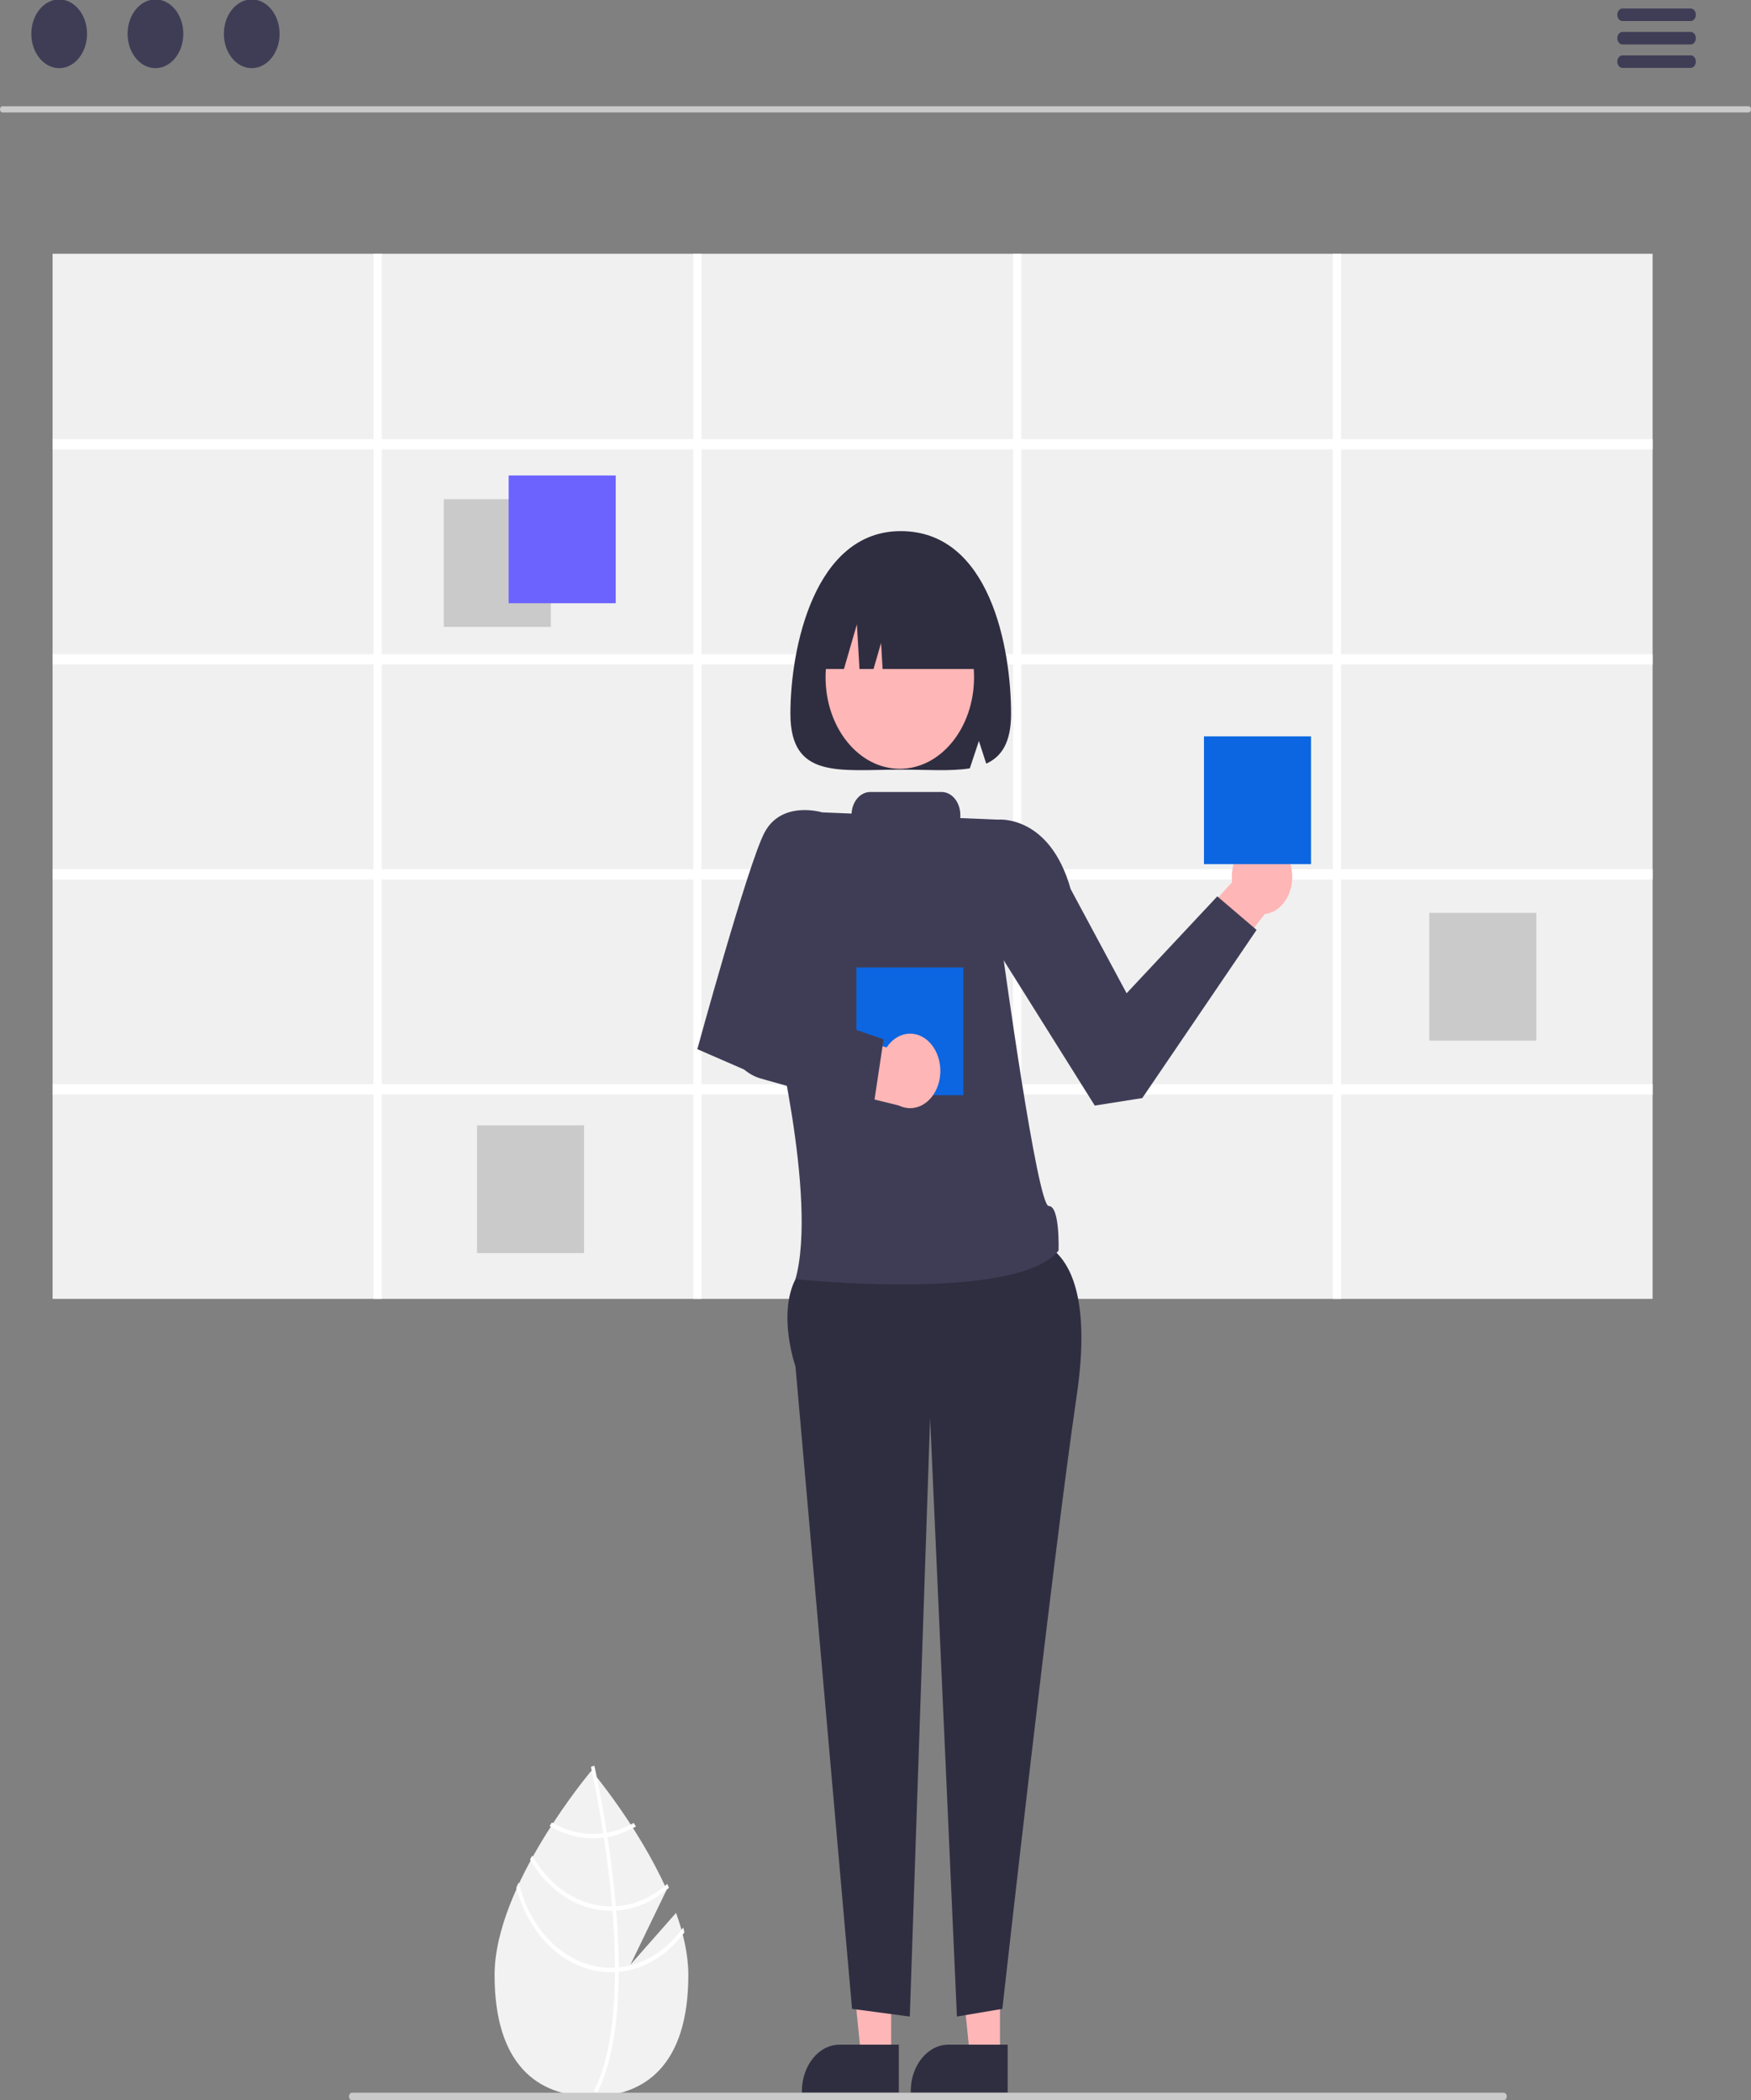 <?xml version="1.0" encoding="utf-8"?>
<svg viewBox="-0 271.475 243.5 292.031" xmlns="http://www.w3.org/2000/svg">
  <rect x="-0" y="271.475" width="243.5" height="292.031" fill="#808080" stroke="none"/>
  <path d="M 94.015 537.461 L 87.674 544.656 L 92.714 534.233 C 88.744 525.356 82.25 517.686 82.25 517.686 C 82.25 517.686 68.778 533.598 68.778 546.106 C 68.778 558.612 74.809 562.98 82.25 562.98 C 89.69 562.98 95.722 558.612 95.722 546.106 C 95.722 543.321 95.053 540.369 94.015 537.461 Z" fill="#f2f2f2" style="" transform="matrix(1, 0, 0, 1, 3.552713678800501e-15, 0)"/>
  <path d="M 86.043 545.046 L 86.043 545.664 C 86.014 552.829 85.034 558.42 83.11 562.358 C 83.082 562.417 83.053 562.47 83.026 562.529 L 82.81 562.368 L 82.605 562.209 C 84.739 557.957 85.494 551.947 85.522 545.697 C 85.524 545.496 85.526 545.291 85.524 545.085 C 85.517 542.441 85.385 539.764 85.175 537.163 C 85.16 536.963 85.142 536.758 85.125 536.552 C 84.832 533.123 84.412 529.845 83.982 526.997 C 83.951 526.797 83.919 526.595 83.887 526.396 C 83.142 521.581 82.382 518.091 82.208 517.319 C 82.189 517.225 82.177 517.173 82.174 517.161 L 82.409 517.078 L 82.411 517.075 L 82.649 516.993 C 82.652 517.005 82.694 517.178 82.763 517.502 C 83.028 518.711 83.716 521.991 84.392 526.319 C 84.422 526.516 84.455 526.717 84.484 526.919 C 84.835 529.228 85.179 531.81 85.451 534.521 C 85.522 535.201 85.583 535.873 85.638 536.536 C 85.657 536.738 85.675 536.943 85.689 537.146 C 85.918 539.958 86.036 542.59 86.043 545.046 Z" fill="#fff" style="" transform="matrix(1, 0, 0, 1, 3.552713678800501e-15, 0)"/>
  <path d="M 84.392 526.319 C 84.226 526.348 84.058 526.375 83.887 526.396 C 83.423 526.455 82.958 526.485 82.491 526.485 C 80.504 526.489 78.541 525.942 76.747 524.886 C 76.644 525.047 76.539 525.209 76.433 525.374 C 78.319 526.509 80.392 527.097 82.491 527.095 C 82.988 527.095 83.486 527.061 83.982 526.997 C 84.149 526.976 84.318 526.949 84.484 526.917 C 85.853 526.676 87.184 526.179 88.433 525.445 C 88.326 525.276 88.222 525.11 88.12 524.95 C 86.939 525.631 85.683 526.092 84.392 526.319 Z" fill="#fff" style="" transform="matrix(1, 0, 0, 1, 3.552713678800501e-15, 0)"/>
  <path d="M 85.638 536.536 C 85.466 536.547 85.295 536.552 85.125 536.552 C 85.073 536.555 85.018 536.555 84.967 536.555 C 80.595 536.555 76.501 533.919 74.004 529.497 C 73.905 529.677 73.806 529.857 73.709 530.041 C 76.311 534.514 80.502 537.165 84.967 537.167 C 85.036 537.167 85.105 537.167 85.175 537.163 C 85.348 537.16 85.519 537.155 85.689 537.146 C 88.333 536.977 90.882 535.876 93.03 533.971 C 92.951 533.792 92.872 533.611 92.789 533.431 C 90.701 535.301 88.216 536.38 85.638 536.536 Z" fill="#fff" style="" transform="matrix(1, 0, 0, 1, 3.552713678800501e-15, 0)"/>
  <path d="M 86.043 545.046 C 85.87 545.066 85.696 545.078 85.524 545.085 C 85.338 545.095 85.152 545.102 84.967 545.102 C 79.023 545.093 73.794 540.257 72.128 533.223 C 72.016 533.47 71.904 533.714 71.799 533.962 C 73.674 540.969 78.981 545.704 84.967 545.713 C 85.152 545.713 85.338 545.71 85.522 545.697 C 85.696 545.69 85.87 545.679 86.043 545.664 C 89.544 545.326 92.809 543.362 95.179 540.167 C 95.126 539.941 95.067 539.717 95.008 539.492 C 92.72 542.709 89.503 544.703 86.043 545.046 Z" fill="#fff" style="" transform="matrix(1, 0, 0, 1, 3.552713678800501e-15, 0)"/>
  <path d="M 243.147 287.113 L 0.352 287.113 C 0.08 287.112 -0.088 286.75 0.048 286.46 C 0.111 286.327 0.226 286.245 0.352 286.245 L 243.147 286.245 C 243.419 286.246 243.588 286.61 243.451 286.897 C 243.389 287.031 243.273 287.112 243.147 287.113 Z" fill="#cacaca" style="" transform="matrix(1, 0, 0, 1, 3.552713678800501e-15, 0)"/>
  <circle cx="304.077" cy="295.111" r="4.465" fill="#3f3d56" style="" transform="matrix(0.868, 0, 0, 1.07, -255.708, -39.593)"/>
  <circle cx="319.5" cy="295.111" r="4.465" fill="#3f3d56" style="" transform="matrix(0.868, 0, 0, 1.07, -255.708, -39.593)"/>
  <circle cx="334.925" cy="295.111" r="4.465" fill="#3f3d56" style="" transform="matrix(0.868, 0, 0, 1.07, -255.708, -39.593)"/>
  <path d="M 235.126 274.397 L 225.61 274.397 C 225.068 274.395 224.731 273.67 225.003 273.091 C 225.129 272.825 225.36 272.66 225.61 272.659 L 235.126 272.659 C 235.667 272.657 236.008 273.381 235.738 273.96 C 235.613 274.232 235.378 274.399 235.126 274.397 Z" fill="#3f3d56" style="" transform="matrix(1, 0, 0, 1, 3.552713678800501e-15, 0)"/>
  <path d="M 235.126 277.655 L 225.61 277.655 C 225.068 277.653 224.731 276.927 225.003 276.35 C 225.129 276.083 225.36 275.918 225.61 275.917 L 235.126 275.917 C 235.667 275.915 236.008 276.637 235.738 277.219 C 235.613 277.489 235.378 277.656 235.126 277.655 Z" fill="#3f3d56" style="" transform="matrix(1, 0, 0, 1, 3.552713678800501e-15, 0)"/>
  <path d="M 235.126 280.914 L 225.61 280.914 C 225.068 280.911 224.731 280.185 225.003 279.608 C 225.129 279.341 225.36 279.177 225.61 279.176 L 235.126 279.176 C 235.667 279.174 236.008 279.896 235.738 280.476 C 235.613 280.748 235.378 280.915 235.126 280.914 Z" fill="#3f3d56" style="" transform="matrix(1, 0, 0, 1, 3.552713678800501e-15, 0)"/>
  <rect x="7.313" y="306.76" width="222.502" height="145.324" fill="#f0f0f0" style="" transform="matrix(1, 0, 0, 1, 3.552713678800501e-15, 0)"/>
  <path d="M 229.816 333.961 L 229.816 332.536 L 186.503 332.536 L 186.503 306.76 L 185.347 306.76 L 185.347 332.536 L 142.035 332.536 L 142.035 306.76 L 140.879 306.76 L 140.879 332.536 L 97.567 332.536 L 97.567 306.76 L 96.41 306.76 L 96.41 332.536 L 53.098 332.536 L 53.098 306.76 L 51.942 306.76 L 51.942 332.536 L 7.313 332.536 L 7.313 333.961 L 51.942 333.961 L 51.942 362.439 L 7.313 362.439 L 7.313 363.864 L 51.942 363.864 L 51.942 392.341 L 7.313 392.341 L 7.313 393.767 L 51.942 393.767 L 51.942 422.239 L 7.313 422.239 L 7.313 423.664 L 51.942 423.664 L 51.942 452.085 L 53.098 452.085 L 53.098 423.664 L 96.41 423.664 L 96.41 452.085 L 97.567 452.085 L 97.567 423.664 L 140.879 423.664 L 140.879 452.085 L 142.035 452.085 L 142.035 423.664 L 185.347 423.664 L 185.347 452.085 L 186.503 452.085 L 186.503 423.664 L 229.816 423.664 L 229.816 422.239 L 186.503 422.239 L 186.503 393.767 L 229.816 393.767 L 229.816 392.341 L 186.503 392.341 L 186.503 363.864 L 229.816 363.864 L 229.816 362.439 L 186.503 362.439 L 186.503 333.961 L 229.816 333.961 Z M 96.41 422.239 L 53.098 422.239 L 53.098 393.767 L 96.41 393.767 L 96.41 422.239 Z M 96.41 392.341 L 53.098 392.341 L 53.098 363.864 L 96.41 363.864 L 96.41 392.341 Z M 96.41 362.439 L 53.098 362.439 L 53.098 333.961 L 96.41 333.961 L 96.41 362.439 Z M 140.879 422.239 L 97.567 422.239 L 97.567 393.767 L 140.879 393.767 L 140.879 422.239 Z M 140.879 392.341 L 97.567 392.341 L 97.567 363.864 L 140.879 363.864 L 140.879 392.341 Z M 140.879 362.439 L 97.567 362.439 L 97.567 333.961 L 140.879 333.961 L 140.879 362.439 Z M 185.347 422.239 L 142.035 422.239 L 142.035 393.767 L 185.347 393.767 L 185.347 422.239 Z M 185.347 392.341 L 142.035 392.341 L 142.035 363.864 L 185.347 363.864 L 185.347 392.341 Z M 185.347 362.439 L 142.035 362.439 L 142.035 333.961 L 185.347 333.961 L 185.347 362.439 Z" fill="#fff" style="" transform="matrix(1, 0, 0, 1, 3.552713678800501e-15, 0)"/>
  <rect x="61.714" y="340.887" width="14.886" height="17.765" fill="#cacaca" style="" transform="matrix(1, 0, 0, 1, 3.552713678800501e-15, 0)"/>
  <rect x="198.76" y="398.412" width="14.886" height="17.765" fill="#cacaca" style="" transform="matrix(1, 0, 0, 1, 3.552713678800501e-15, 0)"/>
  <rect x="66.339" y="427.952" width="14.886" height="17.765" fill="#cacaca" style="" transform="matrix(1, 0, 0, 1, 3.552713678800501e-15, 0)"/>
  <rect x="70.738" y="337.591" width="14.886" height="17.765" style="" fill="#6c63ff" transform="matrix(1, 0, 0, 1, 3.552713678800501e-15, 0)"/>
  <polygon points="155.596 411.438 173.26 392.037 178.472 395.22 157.286 422.613 155.596 411.438" fill="#ffb6b6" style="" transform="matrix(1, 0, 0, 1, 3.552713678800501e-15, 0)"/>
  <circle cx="496.783" cy="404.683" r="4.842" fill="#ffb6b6" style="" transform="matrix(0.868, 0, 0, 1.07, -255.708, -39.593)"/>
  <polygon points="139.063 557.469 134.883 557.469 132.894 537.594 139.063 537.594 139.063 557.469" fill="#ffb6b6" style="" transform="matrix(1, 0, 0, 1, 3.552713678800501e-15, 0)"/>
  <path d="M 140.129 562.462 L 126.652 562.462 L 126.652 562.252 C 126.652 558.681 129 555.785 131.897 555.785 L 140.129 555.786 L 140.129 562.462 Z" fill="#2f2e41" style="" transform="matrix(1, 0, 0, 1, 3.552713678800501e-15, 0)"/>
  <polygon points="123.928 557.469 119.749 557.469 117.76 537.594 123.929 537.594 123.928 557.469" fill="#ffb6b6" style="" transform="matrix(1, 0, 0, 1, 3.552713678800501e-15, 0)"/>
  <path d="M 124.994 562.462 L 111.518 562.462 L 111.518 562.252 C 111.518 558.681 113.866 555.785 116.763 555.785 L 124.994 555.786 L 124.994 562.462 Z" fill="#2f2e41" style="" transform="matrix(1, 0, 0, 1, 3.552713678800501e-15, 0)"/>
  <path d="M 142.573 443.862 C 142.573 443.862 153.082 442.825 149.72 465.627 C 146.356 488.429 139.39 550.806 139.39 550.806 L 133.074 551.877 L 129.344 468.668 L 126.52 551.877 L 118.488 550.806 L 110.623 461.482 C 110.623 461.482 108.099 454.299 110.622 449.339 C 113.145 444.379 142.573 443.862 142.573 443.862 Z" fill="#2f2e41" style="" transform="matrix(1, 0, 0, 1, 3.552713678800501e-15, 0)"/>
  <path d="M 135.846 387.374 L 138.764 385.446 C 138.764 385.446 145.954 384.69 148.888 395.1 L 156.669 409.588 L 169.28 396.115 L 174.745 400.778 L 158.85 424.163 L 152.241 425.205 L 137.948 402.403 L 135.846 387.374 Z" fill="#3f3d56" style="" transform="matrix(1, 0, 0, 1, 3.552713678800501e-15, 0)"/>
  <path d="M 125.258 345.327 C 113.27 345.327 109.915 361.561 109.915 370.721 C 109.915 379.879 116.784 378.494 125.258 378.494 C 128.896 378.494 132.236 378.746 134.865 378.314 L 136.13 374.508 L 137.148 377.661 C 139.307 376.683 140.602 374.696 140.602 370.721 C 140.602 361.561 137.66 345.327 125.258 345.327 Z" fill="#2f2e41" style="" transform="matrix(1, 0, 0, 1, 3.552713678800501e-15, 0)"/>
  <circle cx="438.754" cy="378.733" r="11.893" fill="#ffb6b6" style="" transform="matrix(0.868, 0, 0, 1.07, -255.708, -39.593)"/>
  <path d="M 113.277 364.501 L 117.361 364.501 L 119.164 358.282 L 119.523 364.501 L 121.475 364.501 L 122.526 360.874 L 122.736 364.501 L 137.24 364.501 C 137.24 357.059 132.346 351.027 126.309 351.027 L 124.208 351.027 C 118.171 351.027 113.277 357.059 113.277 364.501 Z" fill="#2f2e41" style="" transform="matrix(1, 0, 0, 1, 3.552713678800501e-15, 0)"/>
  <rect x="167.426" y="373.868" width="14.886" height="17.765" style="fill: rgb(12, 102, 225);" transform="matrix(1, 0, 0, 1, 3.552713678800501e-15, 0)"/>
  <path d="M 145.839 439.172 C 144.254 439.196 139.48 404.268 139.48 404.268 L 138.764 385.446 L 133.547 385.231 L 133.547 384.807 C 133.547 383.039 132.383 381.603 130.949 381.603 L 121.012 381.603 C 119.642 381.604 118.507 382.918 118.421 384.603 L 114.33 384.433 L 107.244 412.187 C 107.244 412.187 113.774 437.975 110.622 449.339 C 110.622 449.339 141.326 452.59 147.204 445.376 C 147.204 445.376 147.425 439.147 145.839 439.172 Z" fill="#3f3d56" style="" transform="matrix(1, 0, 0, 1, 3.552713678800501e-15, 0)"/>
  <path d="M 116.088 387.891 L 114.33 384.433 C 114.33 384.433 108.608 382.69 106.253 387.364 C 103.898 392.037 96.973 417.362 96.973 417.362 L 104.12 420.471 L 112.229 406.456 L 116.088 387.891 Z" fill="#3f3d56" style="" transform="matrix(1, 0, 0, 1, 3.552713678800501e-15, 0)"/>
  <rect x="119.083" y="405.999" width="14.886" height="17.765" style="fill: rgb(12, 102, 225);" transform="matrix(1, 0, 0, 1, 3.552713678800501e-15, 0)"/>
  <path d="M 107.662 412.421 L 102.482 411.745 C 101.083 415.424 102.854 419.749 106.088 420.543 L 126.579 425.586 L 124.442 417.471 L 107.662 412.421 Z" fill="#ffb6b6" style="" transform="matrix(1, 0, 0, 1, 3.552713678800501e-15, 0)"/>
  <circle cx="440.406" cy="429.886" r="4.842" fill="#ffb6b6" style="" transform="matrix(0.868, 0, 0, 1.07, -255.708, -39.593)"/>
  <path d="M 121.393 425.837 L 105.782 421.44 C 103.482 420.784 101.626 418.692 100.892 415.925 L 100.261 413.528 L 104.313 409.596 L 122.874 415.992 L 121.393 425.837 Z" fill="#3f3d56" style="" transform="matrix(1, 0, 0, 1, 3.552713678800501e-15, 0)"/>
  <path d="M 209.116 563.506 L 48.948 563.506 C 48.624 563.506 48.422 563.074 48.584 562.729 C 48.659 562.567 48.798 562.469 48.948 562.469 L 209.116 562.469 C 209.44 562.469 209.642 562.901 209.48 563.246 C 209.405 563.408 209.266 563.506 209.116 563.506 Z" fill="#cacaca" style="" transform="matrix(1, 0, 0, 1, 3.552713678800501e-15, 0)"/>
</svg>